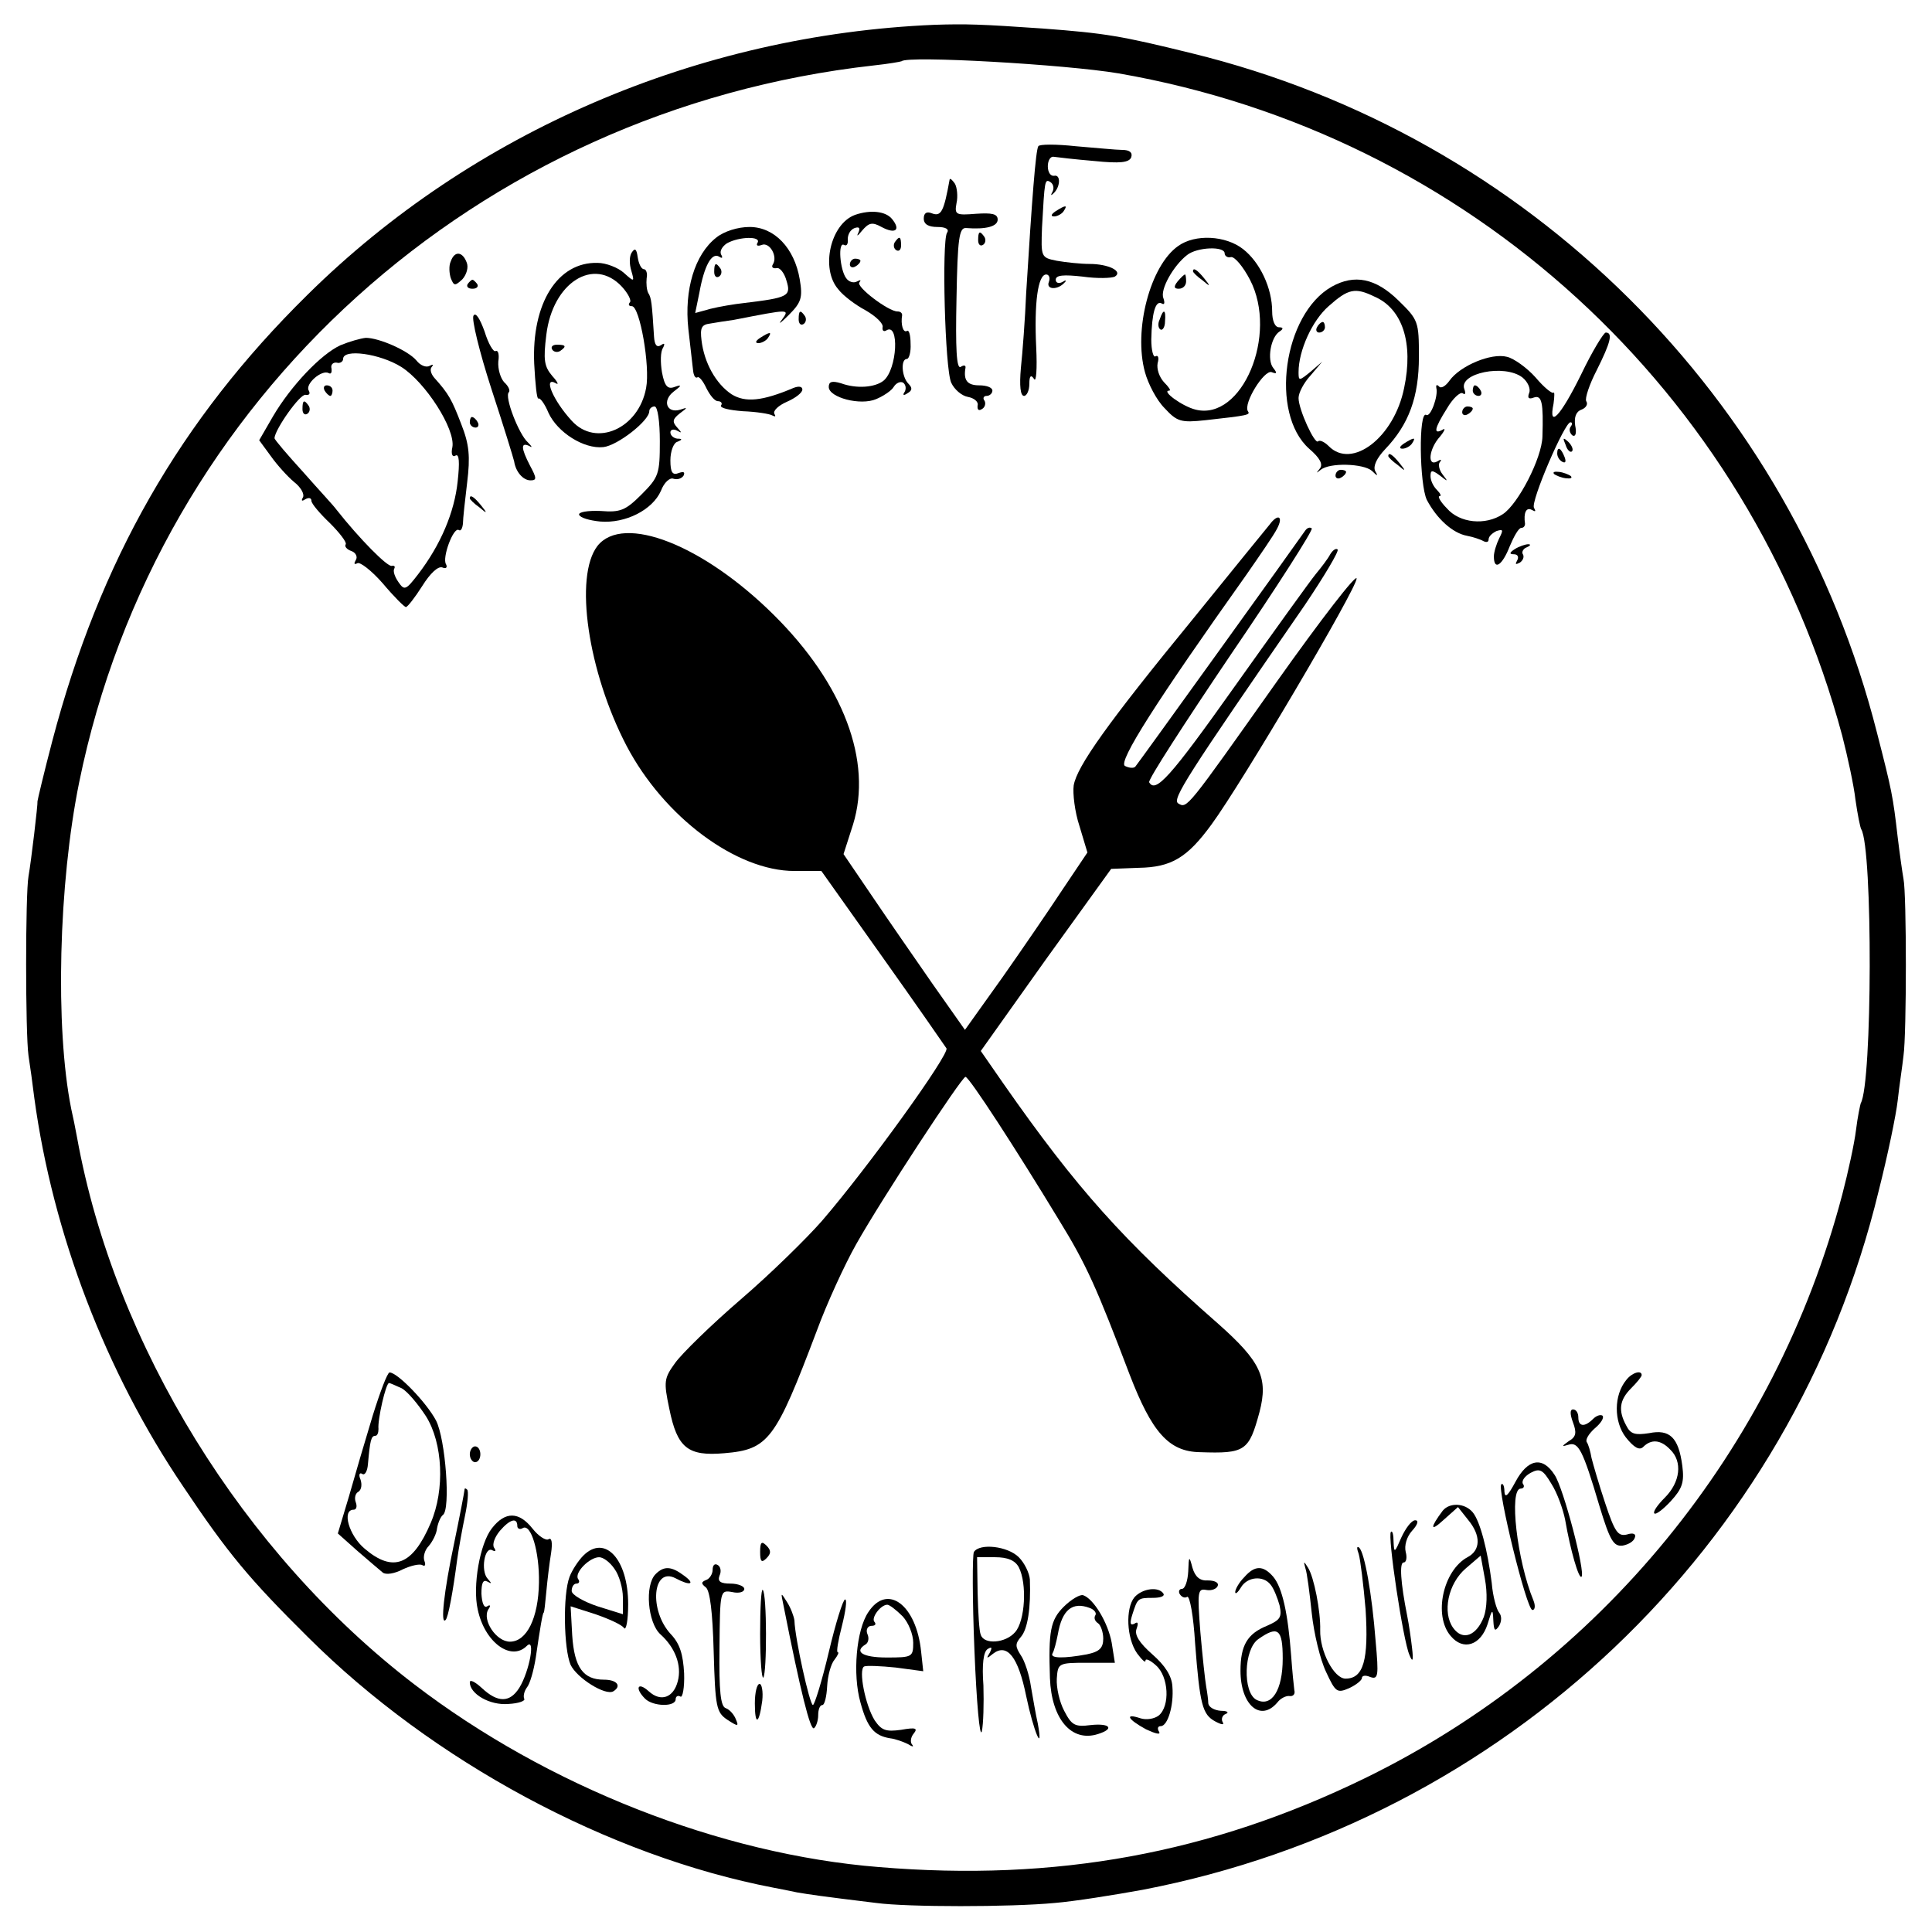 <?xml version="1.0" standalone="no"?>
<!DOCTYPE svg PUBLIC "-//W3C//DTD SVG 20010904//EN"
 "http://www.w3.org/TR/2001/REC-SVG-20010904/DTD/svg10.dtd">
<svg version="1.0" xmlns="http://www.w3.org/2000/svg"
 width="366pt" height="366pt" viewBox="0 0 366 366"
 preserveAspectRatio="xMidYMid meet">
<g transform="translate(0,366) scale(0.1,-0.1)"
fill="#000000" stroke="none">
<path d="M1770 3613 c-448 -19 -875 -203 -1187 -511 -242 -238 -394 -504 -484
-846 -16 -61 -28 -112 -28 -114 1 -4 -12 -114 -17 -142 -6 -34 -6 -297 0 -340
3 -19 8 -55 11 -80 35 -257 135 -519 282 -736 85 -127 125 -175 237 -286 236
-235 569 -414 881 -474 11 -2 31 -6 45 -9 24 -4 43 -7 150 -20 59 -8 254 -8
338 0 37 3 112 15 167 25 685 132 1231 649 1394 1324 17 67 33 144 36 171 3
28 9 66 11 85 6 41 6 306 0 335 -2 11 -7 46 -11 79 -9 78 -11 88 -39 197 -161
636 -661 1132 -1298 1288 -134 33 -163 38 -283 47 -116 8 -144 9 -205 7z m349
-92 c663 -115 1196 -602 1371 -1255 10 -39 22 -94 25 -121 4 -28 9 -53 11 -56
22 -37 21 -482 -1 -519 -1 -3 -6 -26 -9 -51 -3 -25 -15 -80 -26 -122 -127
-483 -458 -888 -905 -1106 -292 -142 -584 -196 -920 -168 -300 24 -628 153
-880 346 -324 248 -568 643 -639 1036 -3 17 -8 41 -11 54 -31 154 -24 428 15
619 148 727 754 1274 1505 1358 28 3 51 7 53 8 11 11 310 -6 411 -23z"/>
<path d="M1967 3383 c-5 -8 -12 -100 -23 -278 -2 -49 -7 -114 -10 -142 -3 -34
-1 -53 6 -53 5 0 10 10 10 23 0 15 3 18 9 9 4 -7 6 19 4 60 -4 83 3 138 19
138 5 0 8 -6 5 -14 -6 -15 17 -16 30 -1 4 4 2 5 -4 1 -7 -4 -13 -2 -13 4 0 9
15 10 51 6 28 -4 55 -3 61 0 16 10 -12 24 -48 24 -17 0 -45 3 -62 6 -30 6 -30
7 -28 63 5 89 5 93 16 86 6 -4 7 -12 4 -18 -4 -7 -3 -8 1 -4 14 12 15 37 2 34
-7 -1 -12 7 -12 18 0 11 5 19 11 18 7 -1 41 -5 77 -8 49 -5 66 -3 70 7 3 9 -3
14 -17 14 -11 0 -51 4 -88 7 -37 4 -69 4 -71 0z"/>
<path d="M1799 3320 c-11 -61 -16 -71 -34 -64 -10 4 -15 0 -15 -10 0 -11 9
-16 26 -16 15 0 23 -4 18 -11 -10 -17 -4 -258 8 -284 6 -13 20 -25 32 -27 11
-2 20 -9 18 -16 -1 -8 2 -11 8 -7 6 3 8 11 5 16 -4 5 -1 9 4 9 6 0 11 5 11 10
0 6 -11 10 -25 10 -23 0 -30 10 -26 33 1 5 -3 6 -9 2 -8 -5 -10 35 -8 129 2
114 5 135 18 134 38 -3 60 3 60 16 0 11 -11 13 -41 11 -38 -3 -41 -2 -37 20 3
13 1 30 -3 37 -5 7 -9 11 -10 8z"/>
<path d="M2000 3260 c-9 -6 -10 -10 -3 -10 6 0 15 5 18 10 8 12 4 12 -15 0z"/>
<path d="M1620 3253 c-47 -17 -66 -102 -32 -141 9 -12 33 -30 52 -40 19 -11
34 -25 32 -32 -1 -6 2 -9 7 -6 25 16 21 -73 -5 -95 -16 -13 -51 -16 -81 -5
-17 5 -23 3 -23 -7 0 -20 60 -36 90 -23 14 6 29 16 33 23 5 8 13 11 18 8 5 -4
6 -11 3 -17 -5 -7 -2 -8 5 -3 9 5 10 10 2 18 -13 13 -15 47 -3 47 4 0 8 13 7
29 0 16 -3 27 -7 24 -7 -4 -12 12 -9 30 0 4 -3 7 -9 7 -17 0 -79 47 -72 55 4
5 2 5 -4 2 -7 -4 -16 -1 -21 6 -12 16 -16 70 -4 63 5 -3 8 2 7 11 0 9 5 18 13
21 9 3 11 0 7 -9 -4 -8 -1 -6 7 4 13 15 19 17 37 7 26 -14 37 -6 20 15 -12 15
-41 18 -70 8z"/>
<path d="M1357 3210 c-41 -32 -61 -99 -53 -173 4 -34 8 -70 9 -79 1 -9 4 -15
8 -13 3 3 11 -7 17 -20 7 -14 16 -25 22 -25 6 0 9 -4 6 -8 -3 -5 16 -9 41 -11
26 -1 51 -5 56 -8 6 -3 7 -2 4 3 -3 6 8 16 24 23 16 7 29 17 29 23 0 6 -7 7
-17 3 -59 -25 -91 -28 -117 -12 -30 20 -52 60 -57 102 -3 24 0 30 16 32 11 2
31 5 45 7 108 21 106 21 91 0 -8 -10 -2 -6 13 9 24 24 27 33 21 68 -10 59 -48
99 -95 99 -22 0 -48 -8 -63 -20z m78 -10 c-3 -5 0 -7 8 -4 15 6 31 -22 21 -37
-3 -5 0 -8 7 -7 6 2 15 -9 19 -24 9 -29 3 -32 -80 -42 -19 -2 -48 -7 -64 -11
l-29 -8 8 39 c9 50 23 76 37 68 6 -4 8 -3 4 4 -3 6 2 15 11 21 23 13 66 14 58
1z"/>
<path d="M1353 3145 c0 -8 4 -12 9 -9 5 3 6 10 3 15 -9 13 -12 11 -12 -6z"/>
<path d="M1853 3205 c0 -8 4 -12 9 -9 5 3 6 10 3 15 -9 13 -12 11 -12 -6z"/>
<path d="M1695 3201 c-3 -5 -2 -12 3 -15 5 -3 9 1 9 9 0 17 -3 19 -12 6z"/>
<path d="M2232 3194 c-53 -37 -85 -159 -63 -239 6 -22 22 -53 37 -68 24 -26
31 -28 78 -23 81 9 85 10 80 17 -9 15 31 79 45 74 10 -4 11 -2 3 8 -12 15 -5
58 12 69 8 5 7 8 -1 8 -8 0 -13 13 -13 30 0 44 -23 93 -55 118 -33 26 -91 29
-123 6z m88 -14 c0 -5 6 -9 12 -7 7 1 23 -18 36 -43 54 -104 -15 -268 -103
-246 -25 6 -66 36 -50 36 4 0 -1 7 -10 16 -9 10 -14 25 -12 36 3 10 1 16 -4
13 -4 -3 -8 11 -8 32 1 50 8 75 20 68 5 -3 6 1 3 10 -7 16 19 62 45 82 19 15
71 17 71 3z"/>
<path d="M2260 3146 c0 -2 8 -10 18 -17 15 -13 16 -12 3 4 -13 16 -21 21 -21
13z"/>
<path d="M2231 3127 c-8 -10 -7 -14 2 -14 8 0 14 6 14 14 0 7 -1 13 -2 13 -2
0 -8 -6 -14 -13z"/>
<path d="M2197 3055 c-4 -8 -3 -16 1 -19 4 -3 9 4 9 15 2 23 -3 25 -10 4z"/>
<path d="M1197 3182 c-5 -7 -5 -22 -1 -35 6 -21 6 -22 -14 -4 -11 10 -34 19
-50 19 -76 2 -125 -77 -120 -191 2 -38 5 -68 8 -66 3 2 12 -10 19 -27 17 -37
67 -69 104 -65 27 3 87 50 87 68 0 5 5 9 10 9 6 0 10 -29 10 -66 0 -62 -2 -68
-35 -101 -30 -30 -40 -34 -77 -31 -25 1 -42 -2 -41 -7 2 -6 20 -11 40 -13 48
-4 99 22 115 58 6 16 17 26 24 23 7 -2 15 0 19 6 3 7 0 8 -9 5 -12 -5 -16 1
-16 24 0 17 6 33 13 35 10 4 10 6 0 6 -7 1 -13 6 -13 12 0 5 6 7 13 3 9 -5 9
-4 0 6 -10 11 -9 16 5 27 15 11 15 12 1 7 -26 -8 -35 17 -13 34 16 12 16 14 2
9 -13 -5 -19 1 -24 28 -3 18 -3 39 2 46 4 8 3 10 -4 5 -8 -5 -12 1 -13 16 -4
64 -5 74 -11 83 -3 6 -4 18 -3 28 2 9 -1 17 -5 17 -5 0 -10 10 -12 23 -2 15
-5 18 -11 9z m-19 -65 c12 -13 19 -27 15 -30 -3 -4 -2 -7 4 -7 15 0 35 -114
27 -155 -14 -77 -95 -113 -141 -62 -35 38 -55 85 -30 71 6 -4 4 2 -7 14 -15
18 -17 30 -11 78 12 99 90 148 143 91z"/>
<path d="M1046 2998 c3 -5 10 -6 15 -3 13 9 11 12 -6 12 -8 0 -12 -4 -9 -9z"/>
<path d="M854 3165 c-4 -8 -3 -23 0 -32 6 -15 8 -15 22 -2 8 9 12 23 8 32 -8
21 -23 22 -30 2z"/>
<path d="M1610 3159 c0 -5 5 -7 10 -4 6 3 10 8 10 11 0 2 -4 4 -10 4 -5 0 -10
-5 -10 -11z"/>
<path d="M886 3122 c-3 -5 1 -9 9 -9 8 0 12 4 9 9 -3 4 -7 8 -9 8 -2 0 -6 -4
-9 -8z"/>
<path d="M2523 3117 c-92 -52 -118 -240 -43 -307 21 -18 27 -30 20 -38 -7 -9
-7 -9 2 -2 17 14 81 12 97 -2 11 -11 12 -10 6 0 -4 9 3 24 19 41 45 47 64 99
64 175 0 67 -1 70 -39 107 -43 42 -83 50 -126 26z m81 -19 c53 -23 74 -88 56
-173 -19 -94 -99 -155 -143 -110 -8 8 -17 12 -20 9 -6 -7 -37 60 -37 82 0 10
10 29 23 43 l22 26 -22 -19 c-22 -18 -23 -18 -23 -1 0 41 26 98 57 125 37 33
50 36 87 18z"/>
<path d="M2495 3040 c-3 -5 -1 -10 4 -10 6 0 11 5 11 10 0 6 -2 10 -4 10 -3 0
-8 -4 -11 -10z"/>
<path d="M897 3062 c-4 -6 11 -68 34 -139 23 -70 42 -132 43 -137 3 -20 17
-36 31 -36 12 0 12 4 -1 28 -17 33 -18 45 -1 37 6 -4 5 -1 -3 7 -17 15 -45 87
-36 95 3 3 -1 12 -9 19 -7 8 -12 25 -11 39 2 13 0 22 -5 20 -4 -3 -14 14 -21
37 -9 25 -17 37 -21 30z"/>
<path d="M1513 3055 c0 -8 4 -12 9 -9 5 3 6 10 3 15 -9 13 -12 11 -12 -6z"/>
<path d="M1440 3020 c-9 -6 -10 -10 -3 -10 6 0 15 5 18 10 8 12 4 12 -15 0z"/>
<path d="M2995 2950 c-39 -79 -62 -103 -52 -55 2 14 2 24 0 21 -3 -2 -18 10
-34 29 -16 18 -41 36 -54 39 -30 8 -89 -17 -109 -45 -7 -10 -16 -16 -20 -11
-4 4 -6 3 -5 -3 4 -15 -11 -56 -19 -51 -15 9 -13 -132 1 -161 19 -36 49 -63
76 -68 11 -2 26 -7 31 -10 6 -3 10 -2 10 3 0 6 7 12 15 16 13 4 13 2 5 -14 -5
-10 -10 -26 -10 -34 0 -28 16 -17 30 19 8 19 17 35 22 35 4 0 7 3 7 8 -3 20 2
32 13 26 7 -4 8 -3 4 4 -7 11 58 162 69 162 4 0 4 -4 0 -9 -3 -5 -1 -12 4 -16
6 -3 8 5 5 19 -2 15 1 26 12 30 8 3 13 10 9 16 -3 5 6 32 20 59 26 52 31 71
17 71 -4 0 -26 -36 -47 -80z m-111 -5 c10 -8 16 -21 13 -29 -4 -10 -1 -13 9
-9 15 5 18 -10 16 -74 -1 -41 -46 -128 -75 -147 -33 -22 -82 -17 -106 11 -12
12 -18 23 -14 23 4 0 2 5 -5 12 -7 7 -12 18 -12 26 0 12 3 12 18 1 15 -12 16
-12 5 2 -7 9 -9 20 -5 24 4 5 1 5 -5 1 -20 -11 -16 24 5 47 9 11 11 17 5 13
-18 -10 -16 2 8 40 11 19 25 32 30 29 5 -4 6 0 3 8 -11 30 76 48 110 22z"/>
<path d="M2790 2920 c0 -5 5 -10 11 -10 5 0 7 5 4 10 -3 6 -8 10 -11 10 -2 0
-4 -4 -4 -10z"/>
<path d="M2770 2879 c0 -5 5 -7 10 -4 6 3 10 8 10 11 0 2 -4 4 -10 4 -5 0 -10
-5 -10 -11z"/>
<path d="M645 3006 c-37 -17 -94 -77 -128 -135 l-26 -45 22 -30 c12 -17 32
-39 44 -49 13 -10 20 -23 17 -29 -4 -7 -2 -8 4 -4 7 4 12 3 12 -3 0 -5 16 -24
35 -42 18 -18 32 -36 30 -40 -3 -4 2 -10 11 -13 8 -3 12 -11 8 -17 -4 -7 -3
-9 3 -6 5 3 27 -14 48 -38 21 -25 41 -45 44 -45 3 0 17 18 31 40 15 24 30 38
38 35 7 -3 10 0 7 6 -8 12 14 71 24 65 4 -3 7 3 8 12 0 9 4 45 8 78 6 49 4 72
-11 110 -18 47 -24 58 -51 88 -7 8 -9 17 -5 21 4 5 2 5 -4 2 -7 -4 -18 1 -25
10 -16 19 -71 43 -96 43 -10 -1 -31 -7 -48 -14z m115 -41 c46 -29 103 -118 97
-152 -3 -13 0 -20 6 -16 7 4 8 -13 4 -49 -6 -58 -32 -120 -75 -176 -23 -30
-26 -31 -37 -15 -7 10 -11 21 -8 26 2 4 0 6 -5 5 -8 -2 -60 50 -105 107 -4 6
-33 37 -62 70 -30 33 -55 62 -55 65 1 17 49 85 59 82 7 -1 9 2 6 8 -8 12 25
41 38 33 4 -2 6 1 5 9 -2 7 3 12 10 11 6 -2 12 2 12 7 0 20 70 10 110 -15z"/>
<path d="M615 2920 c3 -5 8 -10 11 -10 2 0 4 5 4 10 0 6 -5 10 -11 10 -5 0 -7
-4 -4 -10z"/>
<path d="M573 2885 c0 -8 4 -12 9 -9 5 3 6 10 3 15 -9 13 -12 11 -12 -6z"/>
<path d="M890 2860 c0 -5 5 -10 11 -10 5 0 7 5 4 10 -3 6 -8 10 -11 10 -2 0
-4 -4 -4 -10z"/>
<path d="M2660 2820 c-9 -6 -10 -10 -3 -10 6 0 15 5 18 10 8 12 4 12 -15 0z"/>
<path d="M2966 2817 c3 -10 9 -15 12 -12 3 3 0 11 -7 18 -10 9 -11 8 -5 -6z"/>
<path d="M2950 2801 c0 -6 4 -13 10 -16 6 -3 7 1 4 9 -7 18 -14 21 -14 7z"/>
<path d="M2630 2796 c0 -2 8 -10 18 -17 15 -13 16 -12 3 4 -13 16 -21 21 -21
13z"/>
<path d="M2530 2759 c0 -5 5 -7 10 -4 6 3 10 8 10 11 0 2 -4 4 -10 4 -5 0 -10
-5 -10 -11z"/>
<path d="M2944 2762 c4 -3 14 -7 22 -8 9 -1 13 0 10 4 -4 3 -14 7 -22 8 -9 1
-13 0 -10 -4z"/>
<path d="M890 2716 c0 -2 8 -10 18 -17 15 -13 16 -12 3 4 -13 16 -21 21 -21
13z"/>
<path d="M2405 2666 c-6 -7 -70 -86 -143 -176 -164 -200 -222 -282 -228 -318
-2 -15 2 -50 11 -77 l15 -50 -47 -70 c-25 -38 -77 -114 -115 -168 l-70 -98
-62 88 c-34 49 -86 124 -115 167 l-53 78 18 56 c37 120 -18 266 -150 397 -134
133 -285 192 -334 131 -45 -58 -18 -239 55 -379 71 -135 208 -237 318 -237
l51 0 115 -162 c64 -90 118 -168 122 -174 6 -11 -148 -225 -236 -327 -28 -32
-96 -99 -153 -148 -57 -49 -113 -104 -125 -121 -21 -29 -22 -35 -11 -87 15
-74 35 -90 104 -84 84 7 97 25 175 231 19 52 53 126 75 165 49 87 200 317 207
317 7 0 97 -139 177 -271 53 -86 72 -130 134 -293 42 -109 74 -146 133 -147
86 -3 93 2 113 76 17 65 2 96 -78 167 -180 158 -268 256 -407 455 l-43 62 123
173 124 172 52 2 c62 1 92 19 138 82 58 79 275 447 275 466 0 10 -68 -78 -151
-195 -172 -243 -170 -241 -187 -231 -12 8 15 50 240 376 37 55 65 102 62 105
-3 3 -9 -1 -14 -9 -4 -8 -17 -25 -27 -37 -10 -12 -79 -108 -153 -212 -124
-175 -151 -204 -163 -183 -3 4 67 112 154 241 88 129 157 237 154 240 -4 3 -9
1 -13 -5 -15 -22 -315 -439 -321 -446 -3 -4 -12 -3 -20 1 -13 8 58 120 230
362 25 36 52 75 58 87 13 24 2 30 -14 8z"/>
<path d="M2870 2620 c-11 -7 -11 -10 -2 -10 7 0 10 -5 6 -12 -4 -7 -3 -8 5 -4
6 4 9 11 6 16 -3 4 1 11 7 13 7 3 9 6 3 6 -5 0 -17 -4 -25 -9z"/>
<path d="M706 978 c-14 -46 -34 -114 -45 -153 l-21 -70 37 -33 c21 -18 43 -37
48 -41 6 -5 23 -2 38 6 15 7 32 11 37 8 5 -3 7 0 4 8 -3 8 1 21 8 28 7 8 15
23 16 34 2 11 7 22 11 25 15 10 5 144 -13 179 -18 34 -73 91 -88 91 -4 0 -18
-37 -32 -82z m55 52 c11 -6 31 -30 46 -53 32 -51 36 -139 9 -202 -34 -80 -71
-95 -125 -49 -30 25 -44 74 -21 74 5 0 7 6 4 14 -3 8 -1 17 5 20 6 4 7 14 4
23 -4 9 -2 14 3 11 5 -4 10 5 11 18 4 45 6 54 14 54 4 0 6 6 6 13 -2 17 14 87
20 87 2 0 13 -5 24 -10z"/>
<path d="M3081 1046 c-24 -29 -24 -79 -1 -109 16 -20 26 -25 33 -18 15 15 33
14 51 -5 24 -23 19 -62 -10 -91 -14 -14 -23 -27 -20 -30 3 -3 17 8 31 23 22
24 26 36 22 67 -7 54 -24 70 -63 62 -26 -4 -35 -2 -43 14 -16 29 -13 49 9 71
11 11 20 22 20 25 0 10 -18 5 -29 -9z"/>
<path d="M2980 965 c7 -19 6 -27 -8 -35 -14 -10 -14 -11 -1 -7 19 6 27 -8 59
-116 20 -66 27 -77 44 -75 11 2 21 8 23 15 3 7 -3 10 -15 6 -17 -4 -23 5 -41
59 -12 36 -23 74 -26 86 -2 12 -6 26 -9 30 -3 5 4 16 15 26 12 10 18 20 15 24
-4 3 -12 0 -18 -6 -16 -16 -28 -15 -28 3 0 8 -4 15 -10 15 -6 0 -6 -9 0 -25z"/>
<path d="M890 905 c0 -8 5 -15 10 -15 6 0 10 7 10 15 0 8 -4 15 -10 15 -5 0
-10 -7 -10 -15z"/>
<path d="M2871 853 c-14 -26 -20 -32 -21 -19 0 11 -3 17 -6 14 -8 -9 48 -238
59 -238 5 0 6 8 2 18 -31 75 -47 212 -24 212 5 0 8 4 4 9 -3 6 4 15 15 21 17
9 23 6 39 -21 11 -17 22 -48 26 -68 10 -58 26 -113 31 -108 8 7 -34 168 -51
193 -23 36 -51 30 -74 -13z"/>
<path d="M880 838 c0 -3 -9 -50 -20 -103 -19 -90 -26 -154 -16 -144 5 4 14 53
22 114 3 22 10 60 15 84 5 24 7 46 4 49 -3 3 -5 3 -5 0z"/>
<path d="M2733 798 c-24 -32 -24 -41 1 -18 l28 25 19 -24 c25 -30 24 -58 -1
-71 -46 -25 -65 -110 -32 -149 24 -29 57 -18 70 22 9 30 10 30 11 7 1 -19 3
-22 11 -10 5 9 5 19 0 25 -5 6 -12 31 -14 56 -8 63 -22 117 -36 134 -15 18
-44 19 -57 3z m78 -201 c-14 -36 -40 -46 -58 -21 -21 29 -10 84 24 113 l28 24
8 -44 c5 -27 4 -55 -2 -72z"/>
<path d="M932 765 c-23 -29 -37 -110 -27 -154 13 -62 63 -99 93 -69 17 17 5
-48 -14 -79 -18 -29 -41 -29 -71 -1 -13 12 -23 17 -23 11 0 -22 38 -44 73 -41
20 1 33 6 30 10 -2 5 0 14 5 21 6 7 13 32 17 57 8 55 13 85 15 85 1 0 3 18 5
40 2 22 6 55 9 73 3 20 1 30 -5 26 -5 -3 -19 6 -30 20 -26 33 -52 33 -77 1z
m48 4 c0 -5 5 -7 10 -4 16 10 32 -45 31 -103 -1 -67 -23 -112 -55 -112 -26 0
-53 41 -41 61 5 7 4 10 -2 6 -6 -4 -10 6 -11 24 0 20 3 27 11 23 9 -5 9 -4 1
5 -14 15 -6 63 9 54 6 -3 7 -1 3 5 -4 6 1 20 11 32 19 22 33 26 33 9z"/>
<path d="M2655 748 c-13 -30 -14 -31 -15 -9 0 13 -2 22 -5 19 -7 -6 23 -206
35 -233 6 -15 8 -12 5 13 -2 18 -6 45 -9 60 -13 65 -15 102 -7 102 5 0 7 9 4
20 -3 12 2 29 12 40 11 12 13 20 6 20 -7 0 -18 -15 -26 -32z"/>
<path d="M1440 720 c0 -19 3 -21 12 -12 9 9 9 15 0 24 -9 9 -12 7 -12 -12z"/>
<path d="M1105 713 c-9 -9 -21 -27 -26 -40 -13 -34 -11 -137 2 -167 12 -25 66
-59 81 -50 16 10 7 22 -18 22 -39 0 -56 23 -60 84 l-3 55 47 -15 c26 -9 50
-20 54 -26 4 -6 8 14 8 45 0 85 -44 133 -85 92z m59 -25 c9 -12 16 -37 16 -54
l0 -32 -48 15 c-27 9 -49 22 -49 29 0 8 4 14 9 14 5 0 7 4 3 9 -7 12 22 41 40
41 8 0 21 -10 29 -22z"/>
<path d="M1845 720 c-3 -5 -3 -90 1 -187 4 -98 10 -167 14 -153 3 14 4 53 3
87 -3 40 0 64 8 69 8 5 9 3 4 -7 -7 -11 -6 -12 6 -2 27 21 48 -6 63 -80 14
-67 33 -112 22 -52 -4 17 -9 48 -13 70 -3 22 -12 49 -19 59 -11 17 -11 22 0
35 13 15 19 55 17 109 -1 12 -10 31 -21 42 -21 21 -74 27 -85 10z m85 -29 c16
-31 12 -102 -7 -123 -18 -21 -59 -24 -65 -5 -3 6 -5 42 -6 80 l-1 67 34 0 c24
0 38 -6 45 -19z"/>
<path d="M2574 716 c3 -10 9 -58 13 -105 6 -96 -4 -131 -38 -131 -22 0 -49 52
-48 92 1 36 -12 101 -23 118 -8 13 -9 13 -5 -1 3 -8 8 -47 12 -85 4 -38 16
-88 27 -111 18 -39 21 -41 44 -31 13 6 24 15 24 19 0 5 7 6 16 2 15 -5 16 2
10 68 -7 91 -21 167 -31 177 -5 4 -5 -1 -1 -12z"/>
<path d="M2251 683 c-1 -18 -6 -33 -12 -33 -5 0 -7 -5 -4 -10 4 -6 10 -8 14
-5 5 2 12 -37 15 -88 9 -117 14 -135 38 -148 13 -7 18 -7 14 -1 -3 6 0 13 6
15 7 3 3 6 -9 6 -13 1 -23 7 -24 14 0 6 -2 21 -4 32 -2 11 -7 57 -11 103 -6
77 -5 83 11 80 10 -2 20 2 22 8 2 6 -6 10 -19 10 -15 -1 -24 7 -29 24 -6 23
-7 23 -8 -7z"/>
<path d="M1350 686 c0 -8 -6 -17 -12 -19 -10 -4 -10 -7 -1 -14 8 -6 13 -47 15
-122 3 -105 5 -115 26 -129 20 -13 22 -13 16 1 -3 8 -11 18 -19 21 -10 3 -13
32 -12 114 1 109 1 110 24 106 13 -3 23 0 23 6 0 5 -12 10 -26 10 -19 0 -25 4
-21 15 4 8 2 17 -3 20 -6 4 -10 0 -10 -9z"/>
<path d="M1242 678 c-21 -21 -15 -92 9 -114 28 -25 41 -59 33 -89 -8 -31 -32
-40 -55 -19 -21 19 -27 6 -7 -14 15 -15 58 -16 58 -1 0 5 4 8 9 5 4 -3 8 17 7
44 -2 36 -8 56 -25 74 -42 45 -35 129 9 106 28 -15 38 -11 16 5 -24 18 -38 19
-54 3z"/>
<path d="M2357 672 c-10 -10 -17 -23 -17 -28 0 -5 5 -1 11 9 12 20 42 23 56 5
6 -7 13 -25 17 -39 5 -23 1 -28 -24 -39 -37 -15 -50 -37 -50 -85 0 -65 38 -98
70 -60 6 8 17 13 23 12 7 -1 11 4 9 11 -1 7 -4 37 -6 65 -6 81 -17 130 -34
150 -19 22 -35 22 -55 -1z m73 -154 c0 -60 -21 -93 -50 -78 -26 14 -24 96 4
115 37 26 46 19 46 -37z"/>
<path d="M1440 565 c0 -49 3 -86 6 -83 7 8 7 159 -1 166 -3 3 -5 -34 -5 -83z"/>
<path d="M2149 634 c-17 -21 -15 -77 5 -106 9 -12 16 -19 16 -14 0 5 9 1 20
-9 24 -21 27 -77 5 -95 -8 -6 -23 -9 -35 -5 -30 10 -24 -2 11 -21 17 -8 28
-11 25 -5 -4 6 -3 11 3 11 13 0 25 39 22 75 -1 20 -14 40 -38 61 -25 22 -34
37 -30 48 4 11 3 15 -4 10 -8 -4 -9 1 -4 17 10 31 10 32 39 32 14 0 23 3 20 8
-9 14 -40 10 -55 -7z"/>
<path d="M1484 620 c33 -167 51 -238 58 -234 4 3 8 14 8 25 0 10 3 19 8 19 4
0 8 16 9 36 1 19 7 42 14 50 6 8 9 14 6 14 -3 0 1 23 8 50 7 28 10 50 6 50 -4
0 -18 -45 -31 -100 -13 -55 -27 -100 -30 -100 -6 0 -34 126 -35 160 -1 8 -7
24 -14 35 -12 19 -12 19 -7 -5z"/>
<path d="M2015 616 c-25 -25 -29 -46 -26 -135 3 -78 41 -122 91 -106 32 10 23
21 -14 17 -30 -4 -36 0 -50 27 -9 17 -15 44 -14 61 2 29 3 30 56 30 l54 0 -6
38 c-7 38 -34 83 -54 90 -6 2 -23 -8 -37 -22z m49 -2 c9 -3 14 -10 11 -14 -3
-5 -1 -11 5 -15 5 -3 10 -17 10 -29 0 -18 -7 -25 -31 -30 -43 -8 -71 -8 -65 2
3 5 7 21 10 36 8 47 28 62 60 50z"/>
<path d="M1645 606 c-23 -34 -30 -118 -15 -171 13 -48 26 -63 56 -68 10 -1 26
-7 34 -11 8 -5 12 -6 8 -1 -4 4 -3 14 3 21 8 10 4 12 -24 7 -29 -4 -37 -1 -50
18 -18 29 -31 96 -20 102 4 2 31 1 60 -2 l52 -7 -4 37 c-9 89 -64 130 -100 75z
m65 -8 c11 -12 20 -34 20 -50 0 -27 -2 -28 -50 -28 -46 0 -63 11 -40 25 5 3 7
12 3 20 -3 8 1 15 8 15 7 0 9 3 6 7 -8 7 11 33 24 33 4 0 17 -10 29 -22z"/>
<path d="M1430 433 c0 -43 8 -40 14 5 2 18 -1 32 -5 32 -5 0 -9 -16 -9 -37z"/>
</g>
</svg>
